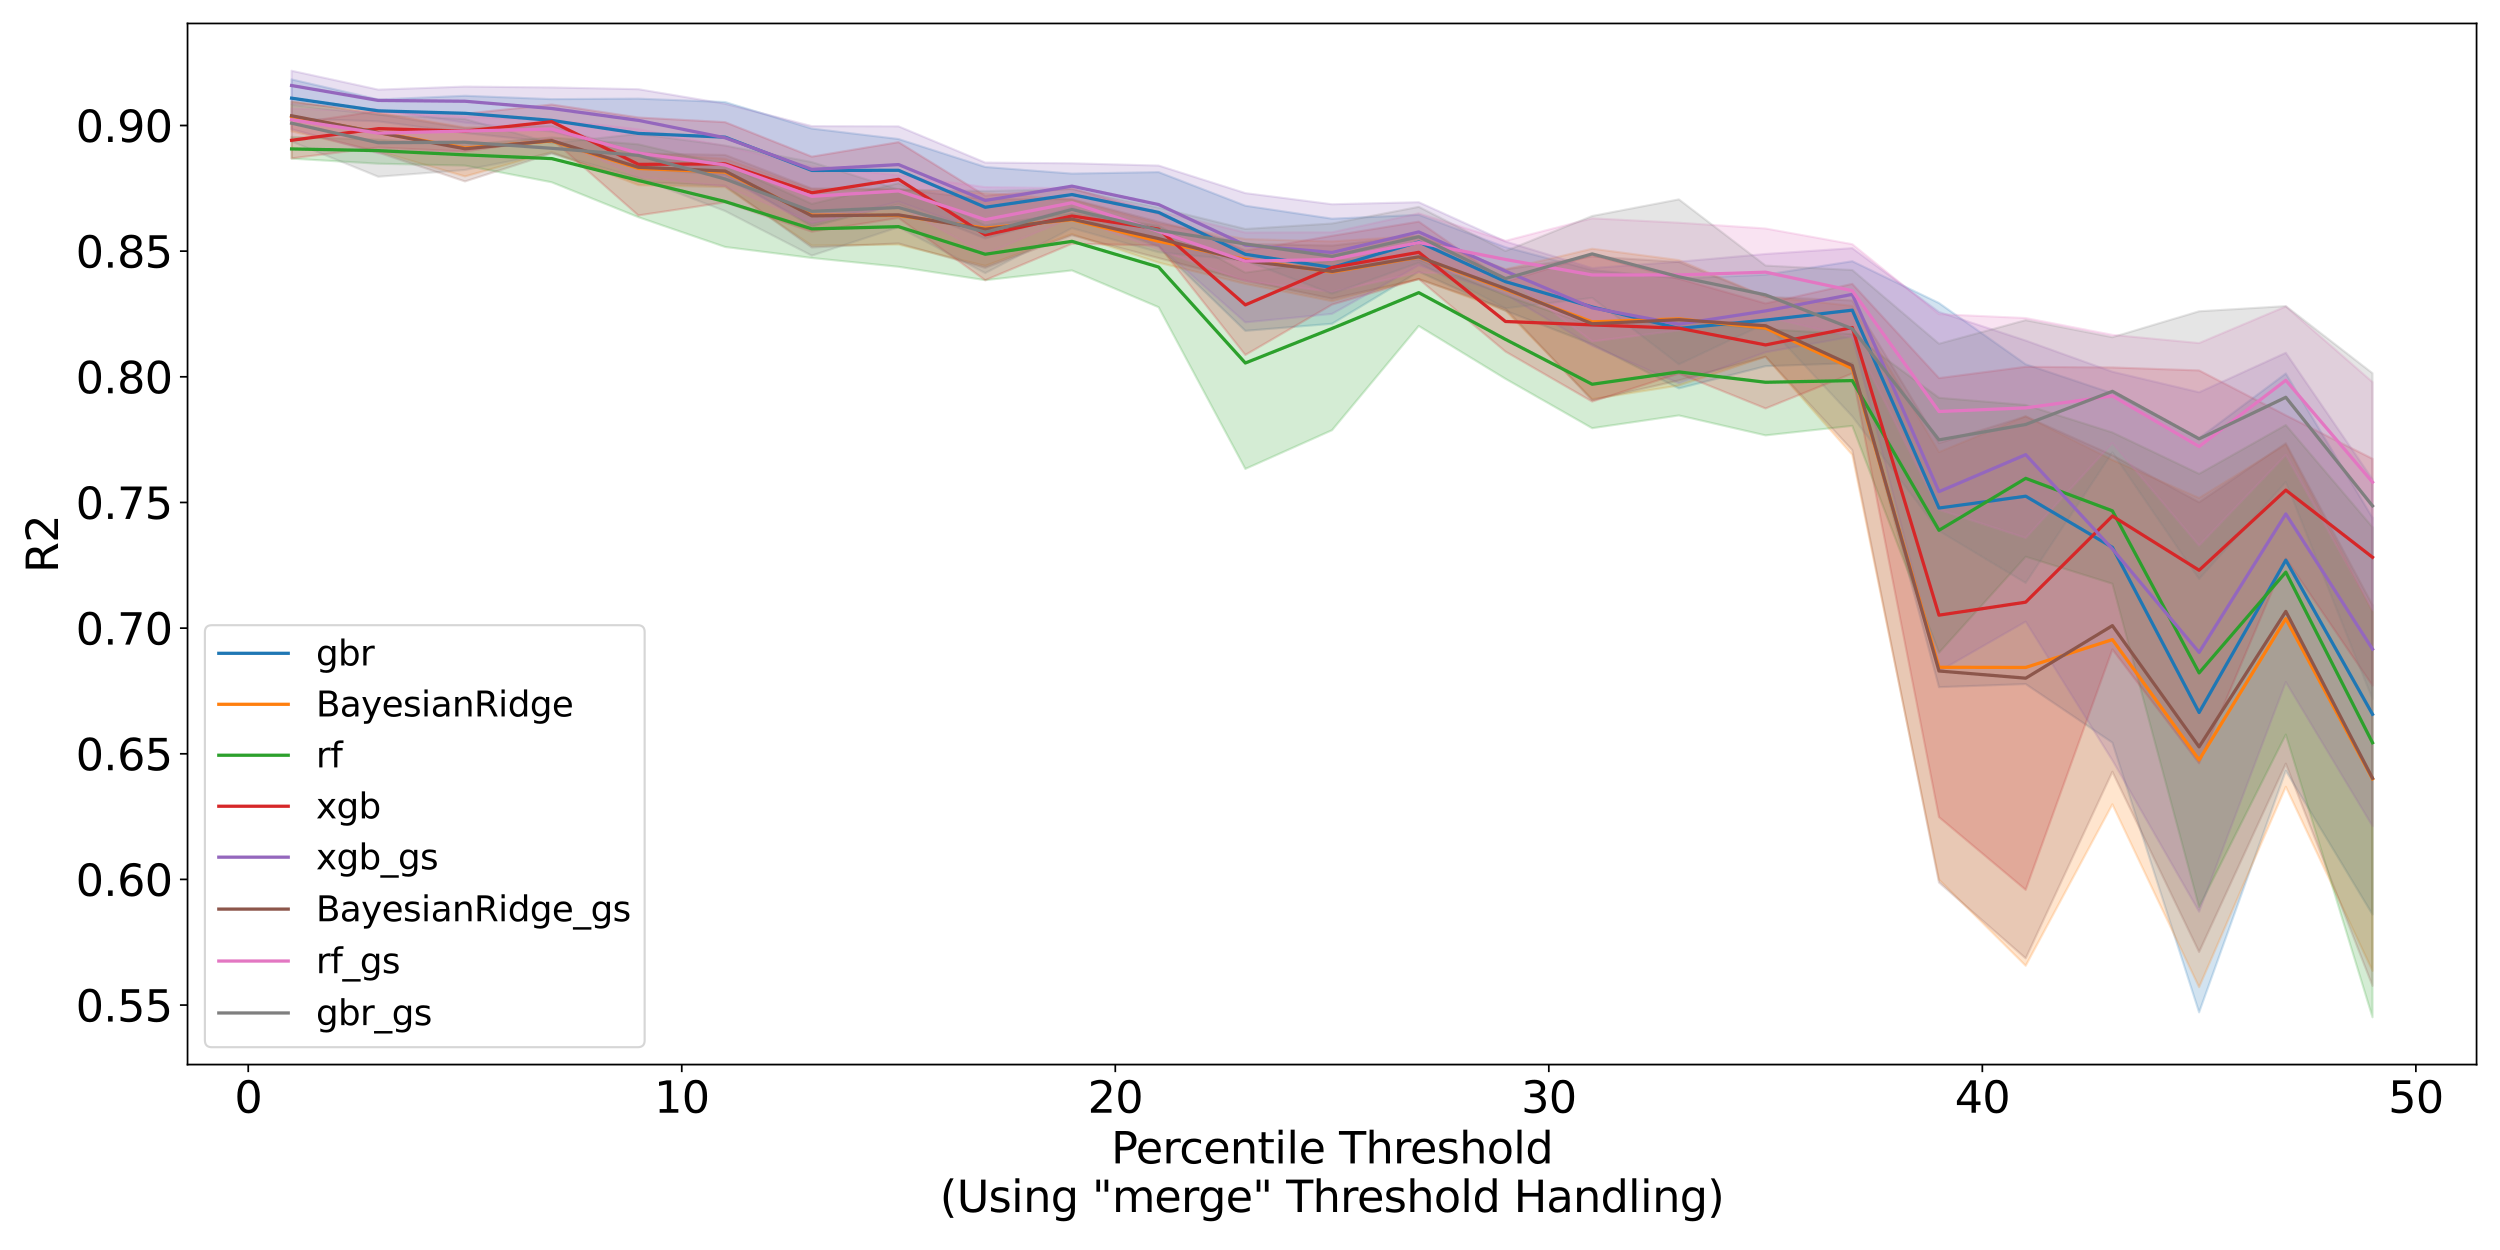 <?xml version="1.0" encoding="utf-8" standalone="no"?>
<!DOCTYPE svg PUBLIC "-//W3C//DTD SVG 1.1//EN"
  "http://www.w3.org/Graphics/SVG/1.1/DTD/svg11.dtd">
<svg xmlns:xlink="http://www.w3.org/1999/xlink" width="1152pt" height="576pt" viewBox="0 0 1152 576" xmlns="http://www.w3.org/2000/svg" version="1.1">
 <defs>
  <style type="text/css">*{stroke-linejoin: round; stroke-linecap: butt}</style>
 </defs>
 <g id="figure_1">
  <g id="patch_1">
   <path d="M 0 576 
L 1152 576 
L 1152 0 
L 0 0 
z
" style="fill: #ffffff"/>
  </g>
  <g id="axes_1">
   <g id="patch_2">
    <path d="M 86.42 490.552 
L 1141.2 490.552 
L 1141.2 10.8 
L 86.42 10.8 
z
" style="fill: #ffffff"/>
   </g>
   <g id="PolyCollection_1">
    <defs>
     <path id="m369b982506" d="M 134.365 -539.407 
L 134.365 -521.411 
L 174.318 -520.081 
L 214.272 -514.689 
L 254.226 -510.518 
L 294.18 -498.391 
L 334.133 -495.373 
L 374.087 -471.621 
L 414.041 -481.88 
L 453.995 -466.099 
L 493.949 -477.382 
L 533.902 -462.215 
L 573.856 -423.563 
L 613.81 -426.815 
L 653.764 -450.809 
L 693.718 -432.828 
L 733.671 -417.362 
L 773.625 -397.03 
L 813.579 -407.272 
L 853.533 -408.692 
L 893.487 -259.354 
L 933.44 -260.783 
L 973.394 -233.786 
L 1013.348 -109.516 
L 1053.302 -220.827 
L 1093.255 -154.59 
L 1093.255 -337.418 
L 1093.255 -337.418 
L 1053.302 -403.875 
L 1013.348 -374.107 
L 973.394 -394.757 
L 933.44 -408.139 
L 893.487 -436.355 
L 853.533 -455.627 
L 813.579 -449.422 
L 773.625 -447.698 
L 733.671 -451.532 
L 693.718 -462.115 
L 653.764 -477.018 
L 613.81 -475.222 
L 573.856 -481.198 
L 533.902 -496.683 
L 493.949 -496.001 
L 453.995 -499.052 
L 414.041 -511.928 
L 374.087 -516.746 
L 334.133 -528.983 
L 294.18 -530.544 
L 254.226 -530.324 
L 214.272 -531.867 
L 174.318 -530.145 
L 134.365 -539.407 
z
" style="stroke: #1f77b4; stroke-opacity: 0.2"/>
    </defs>
    <g clip-path="url(#pf52b12a509)">
     <use xlink:href="#m369b982506" x="0" y="576" style="fill: #1f77b4; fill-opacity: 0.2; stroke: #1f77b4; stroke-opacity: 0.2"/>
    </g>
   </g>
   <g id="PolyCollection_2">
    <defs>
     <path id="m3a9851dadb" d="M 134.365 -529.044 
L 134.365 -515.426 
L 174.318 -506.329 
L 214.272 -494.709 
L 254.226 -505.976 
L 294.18 -490.701 
L 334.133 -489.778 
L 374.087 -462.848 
L 414.041 -463.313 
L 453.995 -453.476 
L 493.949 -468.129 
L 533.902 -454.977 
L 573.856 -445.17 
L 613.81 -437.199 
L 653.764 -447.492 
L 693.718 -432.84 
L 733.671 -392.092 
L 773.625 -398.368 
L 813.579 -411.608 
L 853.533 -366.413 
L 893.487 -170.649 
L 933.44 -130.974 
L 973.394 -205.351 
L 1013.348 -121.107 
L 1053.302 -213.436 
L 1093.255 -128.634 
L 1093.255 -294.071 
L 1093.255 -294.071 
L 1053.302 -371.178 
L 1013.348 -346.531 
L 973.394 -364.03 
L 933.44 -384.153 
L 893.487 -367.671 
L 853.533 -435.065 
L 813.579 -439.294 
L 773.625 -456.115 
L 733.671 -461.384 
L 693.718 -451.932 
L 653.764 -467.361 
L 613.81 -464.749 
L 573.856 -465.836 
L 533.902 -472.969 
L 493.949 -483.919 
L 453.995 -487.024 
L 414.041 -488.592 
L 374.087 -488.785 
L 334.133 -502.822 
L 294.18 -505.503 
L 254.226 -516.823 
L 214.272 -517.295 
L 174.318 -524.055 
L 134.365 -529.044 
z
" style="stroke: #ff7f0e; stroke-opacity: 0.2"/>
    </defs>
    <g clip-path="url(#pf52b12a509)">
     <use xlink:href="#m3a9851dadb" x="0" y="576" style="fill: #ff7f0e; fill-opacity: 0.2; stroke: #ff7f0e; stroke-opacity: 0.2"/>
    </g>
   </g>
   <g id="PolyCollection_3">
    <defs>
     <path id="mb2ab51107a" d="M 134.365 -512.895 
L 134.365 -502.898 
L 174.318 -500.563 
L 214.272 -499.71 
L 254.226 -492.007 
L 294.18 -475.916 
L 334.133 -462.2 
L 374.087 -457.122 
L 414.041 -453.064 
L 453.995 -446.894 
L 493.949 -451.388 
L 533.902 -434.425 
L 573.856 -359.927 
L 613.81 -377.761 
L 653.764 -425.782 
L 693.718 -401.437 
L 733.671 -378.688 
L 773.625 -384.571 
L 813.579 -375.377 
L 853.533 -379.766 
L 893.487 -275.242 
L 933.44 -319.475 
L 973.394 -307.02 
L 1013.348 -158.064 
L 1053.302 -237.506 
L 1093.255 -107.255 
L 1093.255 -333.057 
L 1093.255 -333.057 
L 1053.302 -380.129 
L 1013.348 -357.639 
L 973.394 -376.704 
L 933.44 -389.345 
L 893.487 -392.676 
L 853.533 -421.987 
L 813.579 -424.322 
L 773.625 -427.968 
L 733.671 -425.759 
L 693.718 -439.849 
L 653.764 -456.374 
L 613.81 -455.97 
L 573.856 -450.368 
L 533.902 -471.95 
L 493.949 -477.853 
L 453.995 -472.15 
L 414.041 -491.564 
L 374.087 -482.037 
L 334.133 -500.113 
L 294.18 -509.478 
L 254.226 -512.643 
L 214.272 -509.302 
L 174.318 -511.649 
L 134.365 -512.895 
z
" style="stroke: #2ca02c; stroke-opacity: 0.2"/>
    </defs>
    <g clip-path="url(#pf52b12a509)">
     <use xlink:href="#mb2ab51107a" x="0" y="576" style="fill: #2ca02c; fill-opacity: 0.2; stroke: #2ca02c; stroke-opacity: 0.2"/>
    </g>
   </g>
   <g id="PolyCollection_4">
    <defs>
     <path id="mdc974ca3b4" d="M 134.365 -518.964 
L 134.365 -503.028 
L 174.318 -508.043 
L 214.272 -506.177 
L 254.226 -511.937 
L 294.18 -476.731 
L 334.133 -482.784 
L 374.087 -469.234 
L 414.041 -475.572 
L 453.995 -446.889 
L 493.949 -463.659 
L 533.902 -462.915 
L 573.856 -412.438 
L 613.81 -435.642 
L 653.764 -447.403 
L 693.718 -414 
L 733.671 -390.954 
L 773.625 -403.878 
L 813.579 -387.786 
L 853.533 -403.919 
L 893.487 -199.458 
L 933.44 -165.968 
L 973.394 -276.763 
L 1013.348 -224.227 
L 1053.302 -318.572 
L 1093.255 -260.061 
L 1093.255 -364.597 
L 1093.255 -364.597 
L 1053.302 -384.628 
L 1013.348 -405.305 
L 973.394 -406.673 
L 933.44 -406.985 
L 893.487 -401.762 
L 853.533 -445.18 
L 813.579 -436.155 
L 773.625 -447.531 
L 733.671 -458.449 
L 693.718 -446.129 
L 653.764 -473.868 
L 613.81 -467.334 
L 573.856 -460.51 
L 533.902 -477.509 
L 493.949 -489.101 
L 453.995 -485.833 
L 414.041 -510.488 
L 374.087 -503.813 
L 334.133 -519.698 
L 294.18 -521.842 
L 254.226 -527.826 
L 214.272 -523.585 
L 174.318 -524.854 
L 134.365 -518.964 
z
" style="stroke: #d62728; stroke-opacity: 0.2"/>
    </defs>
    <g clip-path="url(#pf52b12a509)">
     <use xlink:href="#mdc974ca3b4" x="0" y="576" style="fill: #d62728; fill-opacity: 0.2; stroke: #d62728; stroke-opacity: 0.2"/>
    </g>
   </g>
   <g id="PolyCollection_5">
    <defs>
     <path id="m1ff163caad" d="M 134.365 -543.393 
L 134.365 -528.041 
L 174.318 -525.42 
L 214.272 -519.478 
L 254.226 -515.361 
L 294.18 -505.139 
L 334.133 -493.948 
L 374.087 -472.815 
L 414.041 -483.102 
L 453.995 -468.702 
L 493.949 -480.345 
L 533.902 -462.63 
L 573.856 -427.454 
L 613.81 -431.37 
L 653.764 -453.741 
L 693.718 -440.343 
L 733.671 -416.666 
L 773.625 -399.387 
L 813.579 -413.676 
L 853.533 -420.922 
L 893.487 -266.661 
L 933.44 -289.573 
L 973.394 -225.646 
L 1013.348 -155.929 
L 1053.302 -261.707 
L 1093.255 -195.3 
L 1093.255 -355.125 
L 1093.255 -355.125 
L 1053.302 -413.432 
L 1013.348 -395.218 
L 973.394 -404.686 
L 933.44 -419.063 
L 893.487 -432.247 
L 853.533 -461.643 
L 813.579 -458.962 
L 773.625 -455.399 
L 733.671 -452.472 
L 693.718 -464.716 
L 653.764 -482.824 
L 613.81 -481.871 
L 573.856 -487.005 
L 533.902 -499.699 
L 493.949 -500.749 
L 453.995 -501.075 
L 414.041 -517.774 
L 374.087 -517.869 
L 334.133 -528.178 
L 294.18 -534.889 
L 254.226 -535.707 
L 214.272 -536.102 
L 174.318 -534.698 
L 134.365 -543.393 
z
" style="stroke: #9467bd; stroke-opacity: 0.2"/>
    </defs>
    <g clip-path="url(#pf52b12a509)">
     <use xlink:href="#m1ff163caad" x="0" y="576" style="fill: #9467bd; fill-opacity: 0.2; stroke: #9467bd; stroke-opacity: 0.2"/>
    </g>
   </g>
   <g id="PolyCollection_6">
    <defs>
     <path id="mbc55ac2ddf" d="M 134.365 -529.424 
L 134.365 -516.434 
L 174.318 -505.692 
L 214.272 -492.397 
L 254.226 -505.253 
L 294.18 -492.168 
L 334.133 -490.405 
L 374.087 -461.966 
L 414.041 -463.846 
L 453.995 -452.577 
L 493.949 -467.586 
L 533.902 -457.088 
L 573.856 -446.66 
L 613.81 -438.378 
L 653.764 -447.333 
L 693.718 -433.751 
L 733.671 -391.569 
L 773.625 -400.714 
L 813.579 -411.629 
L 853.533 -368.594 
L 893.487 -169.324 
L 933.44 -134.416 
L 973.394 -220.374 
L 1013.348 -137.333 
L 1053.302 -224.096 
L 1093.255 -121.713 
L 1093.255 -297.183 
L 1093.255 -297.183 
L 1053.302 -371.782 
L 1013.348 -344.505 
L 973.394 -366.23 
L 933.44 -384.133 
L 893.487 -371.806 
L 853.533 -437.538 
L 813.579 -439.202 
L 773.625 -455.274 
L 733.671 -457.794 
L 693.718 -451.815 
L 653.764 -467.469 
L 613.81 -462.825 
L 573.856 -463.652 
L 533.902 -473.806 
L 493.949 -484.229 
L 453.995 -484.203 
L 414.041 -488.888 
L 374.087 -489.18 
L 334.133 -504.607 
L 294.18 -505.336 
L 254.226 -518.136 
L 214.272 -516.973 
L 174.318 -523.297 
L 134.365 -529.424 
z
" style="stroke: #8c564b; stroke-opacity: 0.2"/>
    </defs>
    <g clip-path="url(#pf52b12a509)">
     <use xlink:href="#mbc55ac2ddf" x="0" y="576" style="fill: #8c564b; fill-opacity: 0.2; stroke: #8c564b; stroke-opacity: 0.2"/>
    </g>
   </g>
   <g id="PolyCollection_7">
    <defs>
     <path id="m3f014a9452" d="M 134.365 -526.038 
L 134.365 -516.51 
L 174.318 -505.333 
L 214.272 -506.471 
L 254.226 -512.324 
L 294.18 -494.533 
L 334.133 -490.135 
L 374.087 -473.399 
L 414.041 -481.069 
L 453.995 -458.9 
L 493.949 -475.736 
L 533.902 -460.956 
L 573.856 -446.505 
L 613.81 -441.483 
L 653.764 -450.412 
L 693.718 -448.933 
L 733.671 -418.646 
L 773.625 -423.788 
L 813.579 -430.097 
L 853.533 -420.599 
L 893.487 -341.118 
L 933.44 -328.125 
L 973.394 -371.85 
L 1013.348 -324.601 
L 1053.302 -366.38 
L 1093.255 -294.935 
L 1093.255 -399.937 
L 1093.255 -399.937 
L 1053.302 -434.772 
L 1013.348 -417.905 
L 973.394 -421.69 
L 933.44 -429.44 
L 893.487 -431.238 
L 853.533 -463.472 
L 813.579 -470.699 
L 773.625 -473.356 
L 733.671 -475.384 
L 693.718 -465.021 
L 653.764 -477.692 
L 613.81 -468.944 
L 573.856 -468.82 
L 533.902 -478.642 
L 493.949 -489.277 
L 453.995 -489.761 
L 414.041 -495.246 
L 374.087 -499.16 
L 334.133 -508.735 
L 294.18 -516.466 
L 254.226 -520.78 
L 214.272 -522.168 
L 174.318 -524.467 
L 134.365 -526.038 
z
" style="stroke: #e377c2; stroke-opacity: 0.2"/>
    </defs>
    <g clip-path="url(#pf52b12a509)">
     <use xlink:href="#m3f014a9452" x="0" y="576" style="fill: #e377c2; fill-opacity: 0.2; stroke: #e377c2; stroke-opacity: 0.2"/>
    </g>
   </g>
   <g id="PolyCollection_8">
    <defs>
     <path id="mb91b711493" d="M 134.365 -527.643 
L 134.365 -510.787 
L 174.318 -494.552 
L 214.272 -497.696 
L 254.226 -505.45 
L 294.18 -494.038 
L 334.133 -478.749 
L 374.087 -458.223 
L 414.041 -471.314 
L 453.995 -450.164 
L 493.949 -470.879 
L 533.902 -459.749 
L 573.856 -455.918 
L 613.81 -440.652 
L 653.764 -454.904 
L 693.718 -433.948 
L 733.671 -438.751 
L 773.625 -408.113 
L 813.579 -426.936 
L 853.533 -384.133 
L 893.487 -331.352 
L 933.44 -307.372 
L 973.394 -367.491 
L 1013.348 -309.199 
L 1053.302 -353.849 
L 1093.255 -253.874 
L 1093.255 -404.002 
L 1093.255 -404.002 
L 1053.302 -434.94 
L 1013.348 -432.554 
L 973.394 -420.616 
L 933.44 -428.472 
L 893.487 -417.601 
L 853.533 -451.574 
L 813.579 -453.603 
L 773.625 -484.122 
L 733.671 -476.464 
L 693.718 -460.328 
L 653.764 -480.676 
L 613.81 -473.001 
L 573.856 -470.489 
L 533.902 -480.296 
L 493.949 -488.85 
L 453.995 -487.988 
L 414.041 -488.644 
L 374.087 -501.287 
L 334.133 -508.934 
L 294.18 -514.288 
L 254.226 -510.002 
L 214.272 -521.126 
L 174.318 -523.102 
L 134.365 -527.643 
z
" style="stroke: #7f7f7f; stroke-opacity: 0.2"/>
    </defs>
    <g clip-path="url(#pf52b12a509)">
     <use xlink:href="#mb91b711493" x="0" y="576" style="fill: #7f7f7f; fill-opacity: 0.2; stroke: #7f7f7f; stroke-opacity: 0.2"/>
    </g>
   </g>
   <g id="matplotlib.axis_1">
    <g id="xtick_1">
     <g id="line2d_1">
      <defs>
       <path id="maaa0c3fbc1" d="M 0 0 
L 0 3.5 
" style="stroke: #000000; stroke-width: 0.8"/>
      </defs>
      <g>
       <use xlink:href="#maaa0c3fbc1" x="114.388" y="490.552" style="stroke: #000000; stroke-width: 0.8"/>
      </g>
     </g>
     <g id="text_1">
      <!-- 0 -->
      <g transform="translate(108.025 512.749) scale(0.2 -0.2)">
       <defs>
        <path id="DejaVuSans-30" d="M 2034 4250 
Q 1547 4250 1301 3770 
Q 1056 3291 1056 2328 
Q 1056 1369 1301 889 
Q 1547 409 2034 409 
Q 2525 409 2770 889 
Q 3016 1369 3016 2328 
Q 3016 3291 2770 3770 
Q 2525 4250 2034 4250 
z
M 2034 4750 
Q 2819 4750 3233 4129 
Q 3647 3509 3647 2328 
Q 3647 1150 3233 529 
Q 2819 -91 2034 -91 
Q 1250 -91 836 529 
Q 422 1150 422 2328 
Q 422 3509 836 4129 
Q 1250 4750 2034 4750 
z
" transform="scale(0.016)"/>
       </defs>
       <use xlink:href="#DejaVuSans-30"/>
      </g>
     </g>
    </g>
    <g id="xtick_2">
     <g id="line2d_2">
      <g>
       <use xlink:href="#maaa0c3fbc1" x="314.157" y="490.552" style="stroke: #000000; stroke-width: 0.8"/>
      </g>
     </g>
     <g id="text_2">
      <!-- 10 -->
      <g transform="translate(301.432 512.749) scale(0.2 -0.2)">
       <defs>
        <path id="DejaVuSans-31" d="M 794 531 
L 1825 531 
L 1825 4091 
L 703 3866 
L 703 4441 
L 1819 4666 
L 2450 4666 
L 2450 531 
L 3481 531 
L 3481 0 
L 794 0 
L 794 531 
z
" transform="scale(0.016)"/>
       </defs>
       <use xlink:href="#DejaVuSans-31"/>
       <use xlink:href="#DejaVuSans-30" x="63.623"/>
      </g>
     </g>
    </g>
    <g id="xtick_3">
     <g id="line2d_3">
      <g>
       <use xlink:href="#maaa0c3fbc1" x="513.926" y="490.552" style="stroke: #000000; stroke-width: 0.8"/>
      </g>
     </g>
     <g id="text_3">
      <!-- 20 -->
      <g transform="translate(501.201 512.749) scale(0.2 -0.2)">
       <defs>
        <path id="DejaVuSans-32" d="M 1228 531 
L 3431 531 
L 3431 0 
L 469 0 
L 469 531 
Q 828 903 1448 1529 
Q 2069 2156 2228 2338 
Q 2531 2678 2651 2914 
Q 2772 3150 2772 3378 
Q 2772 3750 2511 3984 
Q 2250 4219 1831 4219 
Q 1534 4219 1204 4116 
Q 875 4013 500 3803 
L 500 4441 
Q 881 4594 1212 4672 
Q 1544 4750 1819 4750 
Q 2544 4750 2975 4387 
Q 3406 4025 3406 3419 
Q 3406 3131 3298 2873 
Q 3191 2616 2906 2266 
Q 2828 2175 2409 1742 
Q 1991 1309 1228 531 
z
" transform="scale(0.016)"/>
       </defs>
       <use xlink:href="#DejaVuSans-32"/>
       <use xlink:href="#DejaVuSans-30" x="63.623"/>
      </g>
     </g>
    </g>
    <g id="xtick_4">
     <g id="line2d_4">
      <g>
       <use xlink:href="#maaa0c3fbc1" x="713.694" y="490.552" style="stroke: #000000; stroke-width: 0.8"/>
      </g>
     </g>
     <g id="text_4">
      <!-- 30 -->
      <g transform="translate(700.969 512.749) scale(0.2 -0.2)">
       <defs>
        <path id="DejaVuSans-33" d="M 2597 2516 
Q 3050 2419 3304 2112 
Q 3559 1806 3559 1356 
Q 3559 666 3084 287 
Q 2609 -91 1734 -91 
Q 1441 -91 1130 -33 
Q 819 25 488 141 
L 488 750 
Q 750 597 1062 519 
Q 1375 441 1716 441 
Q 2309 441 2620 675 
Q 2931 909 2931 1356 
Q 2931 1769 2642 2001 
Q 2353 2234 1838 2234 
L 1294 2234 
L 1294 2753 
L 1863 2753 
Q 2328 2753 2575 2939 
Q 2822 3125 2822 3475 
Q 2822 3834 2567 4026 
Q 2313 4219 1838 4219 
Q 1578 4219 1281 4162 
Q 984 4106 628 3988 
L 628 4550 
Q 988 4650 1302 4700 
Q 1616 4750 1894 4750 
Q 2613 4750 3031 4423 
Q 3450 4097 3450 3541 
Q 3450 3153 3228 2886 
Q 3006 2619 2597 2516 
z
" transform="scale(0.016)"/>
       </defs>
       <use xlink:href="#DejaVuSans-33"/>
       <use xlink:href="#DejaVuSans-30" x="63.623"/>
      </g>
     </g>
    </g>
    <g id="xtick_5">
     <g id="line2d_5">
      <g>
       <use xlink:href="#maaa0c3fbc1" x="913.463" y="490.552" style="stroke: #000000; stroke-width: 0.8"/>
      </g>
     </g>
     <g id="text_5">
      <!-- 40 -->
      <g transform="translate(900.738 512.749) scale(0.2 -0.2)">
       <defs>
        <path id="DejaVuSans-34" d="M 2419 4116 
L 825 1625 
L 2419 1625 
L 2419 4116 
z
M 2253 4666 
L 3047 4666 
L 3047 1625 
L 3713 1625 
L 3713 1100 
L 3047 1100 
L 3047 0 
L 2419 0 
L 2419 1100 
L 313 1100 
L 313 1709 
L 2253 4666 
z
" transform="scale(0.016)"/>
       </defs>
       <use xlink:href="#DejaVuSans-34"/>
       <use xlink:href="#DejaVuSans-30" x="63.623"/>
      </g>
     </g>
    </g>
    <g id="xtick_6">
     <g id="line2d_6">
      <g>
       <use xlink:href="#maaa0c3fbc1" x="1113.232" y="490.552" style="stroke: #000000; stroke-width: 0.8"/>
      </g>
     </g>
     <g id="text_6">
      <!-- 50 -->
      <g transform="translate(1100.507 512.749) scale(0.2 -0.2)">
       <defs>
        <path id="DejaVuSans-35" d="M 691 4666 
L 3169 4666 
L 3169 4134 
L 1269 4134 
L 1269 2991 
Q 1406 3038 1543 3061 
Q 1681 3084 1819 3084 
Q 2600 3084 3056 2656 
Q 3513 2228 3513 1497 
Q 3513 744 3044 326 
Q 2575 -91 1722 -91 
Q 1428 -91 1123 -41 
Q 819 9 494 109 
L 494 744 
Q 775 591 1075 516 
Q 1375 441 1709 441 
Q 2250 441 2565 725 
Q 2881 1009 2881 1497 
Q 2881 1984 2565 2268 
Q 2250 2553 1709 2553 
Q 1456 2553 1204 2497 
Q 953 2441 691 2322 
L 691 4666 
z
" transform="scale(0.016)"/>
       </defs>
       <use xlink:href="#DejaVuSans-35"/>
       <use xlink:href="#DejaVuSans-30" x="63.623"/>
      </g>
     </g>
    </g>
    <g id="text_7">
     <!-- Percentile Threshold -->
     <g transform="translate(512.03 536.105) scale(0.2 -0.2)">
      <defs>
       <path id="DejaVuSans-50" d="M 1259 4147 
L 1259 2394 
L 2053 2394 
Q 2494 2394 2734 2622 
Q 2975 2850 2975 3272 
Q 2975 3691 2734 3919 
Q 2494 4147 2053 4147 
L 1259 4147 
z
M 628 4666 
L 2053 4666 
Q 2838 4666 3239 4311 
Q 3641 3956 3641 3272 
Q 3641 2581 3239 2228 
Q 2838 1875 2053 1875 
L 1259 1875 
L 1259 0 
L 628 0 
L 628 4666 
z
" transform="scale(0.016)"/>
       <path id="DejaVuSans-65" d="M 3597 1894 
L 3597 1613 
L 953 1613 
Q 991 1019 1311 708 
Q 1631 397 2203 397 
Q 2534 397 2845 478 
Q 3156 559 3463 722 
L 3463 178 
Q 3153 47 2828 -22 
Q 2503 -91 2169 -91 
Q 1331 -91 842 396 
Q 353 884 353 1716 
Q 353 2575 817 3079 
Q 1281 3584 2069 3584 
Q 2775 3584 3186 3129 
Q 3597 2675 3597 1894 
z
M 3022 2063 
Q 3016 2534 2758 2815 
Q 2500 3097 2075 3097 
Q 1594 3097 1305 2825 
Q 1016 2553 972 2059 
L 3022 2063 
z
" transform="scale(0.016)"/>
       <path id="DejaVuSans-72" d="M 2631 2963 
Q 2534 3019 2420 3045 
Q 2306 3072 2169 3072 
Q 1681 3072 1420 2755 
Q 1159 2438 1159 1844 
L 1159 0 
L 581 0 
L 581 3500 
L 1159 3500 
L 1159 2956 
Q 1341 3275 1631 3429 
Q 1922 3584 2338 3584 
Q 2397 3584 2469 3576 
Q 2541 3569 2628 3553 
L 2631 2963 
z
" transform="scale(0.016)"/>
       <path id="DejaVuSans-63" d="M 3122 3366 
L 3122 2828 
Q 2878 2963 2633 3030 
Q 2388 3097 2138 3097 
Q 1578 3097 1268 2742 
Q 959 2388 959 1747 
Q 959 1106 1268 751 
Q 1578 397 2138 397 
Q 2388 397 2633 464 
Q 2878 531 3122 666 
L 3122 134 
Q 2881 22 2623 -34 
Q 2366 -91 2075 -91 
Q 1284 -91 818 406 
Q 353 903 353 1747 
Q 353 2603 823 3093 
Q 1294 3584 2113 3584 
Q 2378 3584 2631 3529 
Q 2884 3475 3122 3366 
z
" transform="scale(0.016)"/>
       <path id="DejaVuSans-6e" d="M 3513 2113 
L 3513 0 
L 2938 0 
L 2938 2094 
Q 2938 2591 2744 2837 
Q 2550 3084 2163 3084 
Q 1697 3084 1428 2787 
Q 1159 2491 1159 1978 
L 1159 0 
L 581 0 
L 581 3500 
L 1159 3500 
L 1159 2956 
Q 1366 3272 1645 3428 
Q 1925 3584 2291 3584 
Q 2894 3584 3203 3211 
Q 3513 2838 3513 2113 
z
" transform="scale(0.016)"/>
       <path id="DejaVuSans-74" d="M 1172 4494 
L 1172 3500 
L 2356 3500 
L 2356 3053 
L 1172 3053 
L 1172 1153 
Q 1172 725 1289 603 
Q 1406 481 1766 481 
L 2356 481 
L 2356 0 
L 1766 0 
Q 1100 0 847 248 
Q 594 497 594 1153 
L 594 3053 
L 172 3053 
L 172 3500 
L 594 3500 
L 594 4494 
L 1172 4494 
z
" transform="scale(0.016)"/>
       <path id="DejaVuSans-69" d="M 603 3500 
L 1178 3500 
L 1178 0 
L 603 0 
L 603 3500 
z
M 603 4863 
L 1178 4863 
L 1178 4134 
L 603 4134 
L 603 4863 
z
" transform="scale(0.016)"/>
       <path id="DejaVuSans-6c" d="M 603 4863 
L 1178 4863 
L 1178 0 
L 603 0 
L 603 4863 
z
" transform="scale(0.016)"/>
       <path id="DejaVuSans-20" transform="scale(0.016)"/>
       <path id="DejaVuSans-54" d="M -19 4666 
L 3928 4666 
L 3928 4134 
L 2272 4134 
L 2272 0 
L 1638 0 
L 1638 4134 
L -19 4134 
L -19 4666 
z
" transform="scale(0.016)"/>
       <path id="DejaVuSans-68" d="M 3513 2113 
L 3513 0 
L 2938 0 
L 2938 2094 
Q 2938 2591 2744 2837 
Q 2550 3084 2163 3084 
Q 1697 3084 1428 2787 
Q 1159 2491 1159 1978 
L 1159 0 
L 581 0 
L 581 4863 
L 1159 4863 
L 1159 2956 
Q 1366 3272 1645 3428 
Q 1925 3584 2291 3584 
Q 2894 3584 3203 3211 
Q 3513 2838 3513 2113 
z
" transform="scale(0.016)"/>
       <path id="DejaVuSans-73" d="M 2834 3397 
L 2834 2853 
Q 2591 2978 2328 3040 
Q 2066 3103 1784 3103 
Q 1356 3103 1142 2972 
Q 928 2841 928 2578 
Q 928 2378 1081 2264 
Q 1234 2150 1697 2047 
L 1894 2003 
Q 2506 1872 2764 1633 
Q 3022 1394 3022 966 
Q 3022 478 2636 193 
Q 2250 -91 1575 -91 
Q 1294 -91 989 -36 
Q 684 19 347 128 
L 347 722 
Q 666 556 975 473 
Q 1284 391 1588 391 
Q 1994 391 2212 530 
Q 2431 669 2431 922 
Q 2431 1156 2273 1281 
Q 2116 1406 1581 1522 
L 1381 1569 
Q 847 1681 609 1914 
Q 372 2147 372 2553 
Q 372 3047 722 3315 
Q 1072 3584 1716 3584 
Q 2034 3584 2315 3537 
Q 2597 3491 2834 3397 
z
" transform="scale(0.016)"/>
       <path id="DejaVuSans-6f" d="M 1959 3097 
Q 1497 3097 1228 2736 
Q 959 2375 959 1747 
Q 959 1119 1226 758 
Q 1494 397 1959 397 
Q 2419 397 2687 759 
Q 2956 1122 2956 1747 
Q 2956 2369 2687 2733 
Q 2419 3097 1959 3097 
z
M 1959 3584 
Q 2709 3584 3137 3096 
Q 3566 2609 3566 1747 
Q 3566 888 3137 398 
Q 2709 -91 1959 -91 
Q 1206 -91 779 398 
Q 353 888 353 1747 
Q 353 2609 779 3096 
Q 1206 3584 1959 3584 
z
" transform="scale(0.016)"/>
       <path id="DejaVuSans-64" d="M 2906 2969 
L 2906 4863 
L 3481 4863 
L 3481 0 
L 2906 0 
L 2906 525 
Q 2725 213 2448 61 
Q 2172 -91 1784 -91 
Q 1150 -91 751 415 
Q 353 922 353 1747 
Q 353 2572 751 3078 
Q 1150 3584 1784 3584 
Q 2172 3584 2448 3432 
Q 2725 3281 2906 2969 
z
M 947 1747 
Q 947 1113 1208 752 
Q 1469 391 1925 391 
Q 2381 391 2643 752 
Q 2906 1113 2906 1747 
Q 2906 2381 2643 2742 
Q 2381 3103 1925 3103 
Q 1469 3103 1208 2742 
Q 947 2381 947 1747 
z
" transform="scale(0.016)"/>
      </defs>
      <use xlink:href="#DejaVuSans-50"/>
      <use xlink:href="#DejaVuSans-65" x="56.678"/>
      <use xlink:href="#DejaVuSans-72" x="118.201"/>
      <use xlink:href="#DejaVuSans-63" x="157.064"/>
      <use xlink:href="#DejaVuSans-65" x="212.045"/>
      <use xlink:href="#DejaVuSans-6e" x="273.568"/>
      <use xlink:href="#DejaVuSans-74" x="336.947"/>
      <use xlink:href="#DejaVuSans-69" x="376.156"/>
      <use xlink:href="#DejaVuSans-6c" x="403.939"/>
      <use xlink:href="#DejaVuSans-65" x="431.723"/>
      <use xlink:href="#DejaVuSans-20" x="493.246"/>
      <use xlink:href="#DejaVuSans-54" x="525.033"/>
      <use xlink:href="#DejaVuSans-68" x="586.117"/>
      <use xlink:href="#DejaVuSans-72" x="649.496"/>
      <use xlink:href="#DejaVuSans-65" x="688.359"/>
      <use xlink:href="#DejaVuSans-73" x="749.883"/>
      <use xlink:href="#DejaVuSans-68" x="801.982"/>
      <use xlink:href="#DejaVuSans-6f" x="865.361"/>
      <use xlink:href="#DejaVuSans-6c" x="926.543"/>
      <use xlink:href="#DejaVuSans-64" x="954.326"/>
     </g>
     <!-- (Using "merge" Threshold Handling) -->
     <g transform="translate(433.096 558.501) scale(0.2 -0.2)">
      <defs>
       <path id="DejaVuSans-28" d="M 1984 4856 
Q 1566 4138 1362 3434 
Q 1159 2731 1159 2009 
Q 1159 1288 1364 580 
Q 1569 -128 1984 -844 
L 1484 -844 
Q 1016 -109 783 600 
Q 550 1309 550 2009 
Q 550 2706 781 3412 
Q 1013 4119 1484 4856 
L 1984 4856 
z
" transform="scale(0.016)"/>
       <path id="DejaVuSans-55" d="M 556 4666 
L 1191 4666 
L 1191 1831 
Q 1191 1081 1462 751 
Q 1734 422 2344 422 
Q 2950 422 3222 751 
Q 3494 1081 3494 1831 
L 3494 4666 
L 4128 4666 
L 4128 1753 
Q 4128 841 3676 375 
Q 3225 -91 2344 -91 
Q 1459 -91 1007 375 
Q 556 841 556 1753 
L 556 4666 
z
" transform="scale(0.016)"/>
       <path id="DejaVuSans-67" d="M 2906 1791 
Q 2906 2416 2648 2759 
Q 2391 3103 1925 3103 
Q 1463 3103 1205 2759 
Q 947 2416 947 1791 
Q 947 1169 1205 825 
Q 1463 481 1925 481 
Q 2391 481 2648 825 
Q 2906 1169 2906 1791 
z
M 3481 434 
Q 3481 -459 3084 -895 
Q 2688 -1331 1869 -1331 
Q 1566 -1331 1297 -1286 
Q 1028 -1241 775 -1147 
L 775 -588 
Q 1028 -725 1275 -790 
Q 1522 -856 1778 -856 
Q 2344 -856 2625 -561 
Q 2906 -266 2906 331 
L 2906 616 
Q 2728 306 2450 153 
Q 2172 0 1784 0 
Q 1141 0 747 490 
Q 353 981 353 1791 
Q 353 2603 747 3093 
Q 1141 3584 1784 3584 
Q 2172 3584 2450 3431 
Q 2728 3278 2906 2969 
L 2906 3500 
L 3481 3500 
L 3481 434 
z
" transform="scale(0.016)"/>
       <path id="DejaVuSans-22" d="M 1147 4666 
L 1147 2931 
L 616 2931 
L 616 4666 
L 1147 4666 
z
M 2328 4666 
L 2328 2931 
L 1797 2931 
L 1797 4666 
L 2328 4666 
z
" transform="scale(0.016)"/>
       <path id="DejaVuSans-6d" d="M 3328 2828 
Q 3544 3216 3844 3400 
Q 4144 3584 4550 3584 
Q 5097 3584 5394 3201 
Q 5691 2819 5691 2113 
L 5691 0 
L 5113 0 
L 5113 2094 
Q 5113 2597 4934 2840 
Q 4756 3084 4391 3084 
Q 3944 3084 3684 2787 
Q 3425 2491 3425 1978 
L 3425 0 
L 2847 0 
L 2847 2094 
Q 2847 2600 2669 2842 
Q 2491 3084 2119 3084 
Q 1678 3084 1418 2786 
Q 1159 2488 1159 1978 
L 1159 0 
L 581 0 
L 581 3500 
L 1159 3500 
L 1159 2956 
Q 1356 3278 1631 3431 
Q 1906 3584 2284 3584 
Q 2666 3584 2933 3390 
Q 3200 3197 3328 2828 
z
" transform="scale(0.016)"/>
       <path id="DejaVuSans-48" d="M 628 4666 
L 1259 4666 
L 1259 2753 
L 3553 2753 
L 3553 4666 
L 4184 4666 
L 4184 0 
L 3553 0 
L 3553 2222 
L 1259 2222 
L 1259 0 
L 628 0 
L 628 4666 
z
" transform="scale(0.016)"/>
       <path id="DejaVuSans-61" d="M 2194 1759 
Q 1497 1759 1228 1600 
Q 959 1441 959 1056 
Q 959 750 1161 570 
Q 1363 391 1709 391 
Q 2188 391 2477 730 
Q 2766 1069 2766 1631 
L 2766 1759 
L 2194 1759 
z
M 3341 1997 
L 3341 0 
L 2766 0 
L 2766 531 
Q 2569 213 2275 61 
Q 1981 -91 1556 -91 
Q 1019 -91 701 211 
Q 384 513 384 1019 
Q 384 1609 779 1909 
Q 1175 2209 1959 2209 
L 2766 2209 
L 2766 2266 
Q 2766 2663 2505 2880 
Q 2244 3097 1772 3097 
Q 1472 3097 1187 3025 
Q 903 2953 641 2809 
L 641 3341 
Q 956 3463 1253 3523 
Q 1550 3584 1831 3584 
Q 2591 3584 2966 3190 
Q 3341 2797 3341 1997 
z
" transform="scale(0.016)"/>
       <path id="DejaVuSans-29" d="M 513 4856 
L 1013 4856 
Q 1481 4119 1714 3412 
Q 1947 2706 1947 2009 
Q 1947 1309 1714 600 
Q 1481 -109 1013 -844 
L 513 -844 
Q 928 -128 1133 580 
Q 1338 1288 1338 2009 
Q 1338 2731 1133 3434 
Q 928 4138 513 4856 
z
" transform="scale(0.016)"/>
      </defs>
      <use xlink:href="#DejaVuSans-28"/>
      <use xlink:href="#DejaVuSans-55" x="39.014"/>
      <use xlink:href="#DejaVuSans-73" x="112.207"/>
      <use xlink:href="#DejaVuSans-69" x="164.307"/>
      <use xlink:href="#DejaVuSans-6e" x="192.09"/>
      <use xlink:href="#DejaVuSans-67" x="255.469"/>
      <use xlink:href="#DejaVuSans-20" x="318.945"/>
      <use xlink:href="#DejaVuSans-22" x="350.732"/>
      <use xlink:href="#DejaVuSans-6d" x="396.729"/>
      <use xlink:href="#DejaVuSans-65" x="494.141"/>
      <use xlink:href="#DejaVuSans-72" x="555.664"/>
      <use xlink:href="#DejaVuSans-67" x="595.027"/>
      <use xlink:href="#DejaVuSans-65" x="658.504"/>
      <use xlink:href="#DejaVuSans-22" x="720.027"/>
      <use xlink:href="#DejaVuSans-20" x="766.023"/>
      <use xlink:href="#DejaVuSans-54" x="797.811"/>
      <use xlink:href="#DejaVuSans-68" x="858.895"/>
      <use xlink:href="#DejaVuSans-72" x="922.273"/>
      <use xlink:href="#DejaVuSans-65" x="961.137"/>
      <use xlink:href="#DejaVuSans-73" x="1022.66"/>
      <use xlink:href="#DejaVuSans-68" x="1074.76"/>
      <use xlink:href="#DejaVuSans-6f" x="1138.139"/>
      <use xlink:href="#DejaVuSans-6c" x="1199.32"/>
      <use xlink:href="#DejaVuSans-64" x="1227.104"/>
      <use xlink:href="#DejaVuSans-20" x="1290.58"/>
      <use xlink:href="#DejaVuSans-48" x="1322.367"/>
      <use xlink:href="#DejaVuSans-61" x="1397.562"/>
      <use xlink:href="#DejaVuSans-6e" x="1458.842"/>
      <use xlink:href="#DejaVuSans-64" x="1522.221"/>
      <use xlink:href="#DejaVuSans-6c" x="1585.697"/>
      <use xlink:href="#DejaVuSans-69" x="1613.48"/>
      <use xlink:href="#DejaVuSans-6e" x="1641.264"/>
      <use xlink:href="#DejaVuSans-67" x="1704.643"/>
      <use xlink:href="#DejaVuSans-29" x="1768.119"/>
     </g>
    </g>
   </g>
   <g id="matplotlib.axis_2">
    <g id="ytick_1">
     <g id="line2d_7">
      <defs>
       <path id="m7964646de2" d="M 0 0 
L -3.5 0 
" style="stroke: #000000; stroke-width: 0.8"/>
      </defs>
      <g>
       <use xlink:href="#m7964646de2" x="86.42" y="463.14" style="stroke: #000000; stroke-width: 0.8"/>
      </g>
     </g>
     <g id="text_8">
      <!-- 0.55 -->
      <g transform="translate(34.889 470.739) scale(0.2 -0.2)">
       <defs>
        <path id="DejaVuSans-2e" d="M 684 794 
L 1344 794 
L 1344 0 
L 684 0 
L 684 794 
z
" transform="scale(0.016)"/>
       </defs>
       <use xlink:href="#DejaVuSans-30"/>
       <use xlink:href="#DejaVuSans-2e" x="63.623"/>
       <use xlink:href="#DejaVuSans-35" x="95.41"/>
       <use xlink:href="#DejaVuSans-35" x="159.033"/>
      </g>
     </g>
    </g>
    <g id="ytick_2">
     <g id="line2d_8">
      <g>
       <use xlink:href="#m7964646de2" x="86.42" y="405.239" style="stroke: #000000; stroke-width: 0.8"/>
      </g>
     </g>
     <g id="text_9">
      <!-- 0.60 -->
      <g transform="translate(34.889 412.837) scale(0.2 -0.2)">
       <defs>
        <path id="DejaVuSans-36" d="M 2113 2584 
Q 1688 2584 1439 2293 
Q 1191 2003 1191 1497 
Q 1191 994 1439 701 
Q 1688 409 2113 409 
Q 2538 409 2786 701 
Q 3034 994 3034 1497 
Q 3034 2003 2786 2293 
Q 2538 2584 2113 2584 
z
M 3366 4563 
L 3366 3988 
Q 3128 4100 2886 4159 
Q 2644 4219 2406 4219 
Q 1781 4219 1451 3797 
Q 1122 3375 1075 2522 
Q 1259 2794 1537 2939 
Q 1816 3084 2150 3084 
Q 2853 3084 3261 2657 
Q 3669 2231 3669 1497 
Q 3669 778 3244 343 
Q 2819 -91 2113 -91 
Q 1303 -91 875 529 
Q 447 1150 447 2328 
Q 447 3434 972 4092 
Q 1497 4750 2381 4750 
Q 2619 4750 2861 4703 
Q 3103 4656 3366 4563 
z
" transform="scale(0.016)"/>
       </defs>
       <use xlink:href="#DejaVuSans-30"/>
       <use xlink:href="#DejaVuSans-2e" x="63.623"/>
       <use xlink:href="#DejaVuSans-36" x="95.41"/>
       <use xlink:href="#DejaVuSans-30" x="159.033"/>
      </g>
     </g>
    </g>
    <g id="ytick_3">
     <g id="line2d_9">
      <g>
       <use xlink:href="#m7964646de2" x="86.42" y="347.337" style="stroke: #000000; stroke-width: 0.8"/>
      </g>
     </g>
     <g id="text_10">
      <!-- 0.65 -->
      <g transform="translate(34.889 354.936) scale(0.2 -0.2)">
       <use xlink:href="#DejaVuSans-30"/>
       <use xlink:href="#DejaVuSans-2e" x="63.623"/>
       <use xlink:href="#DejaVuSans-36" x="95.41"/>
       <use xlink:href="#DejaVuSans-35" x="159.033"/>
      </g>
     </g>
    </g>
    <g id="ytick_4">
     <g id="line2d_10">
      <g>
       <use xlink:href="#m7964646de2" x="86.42" y="289.436" style="stroke: #000000; stroke-width: 0.8"/>
      </g>
     </g>
     <g id="text_11">
      <!-- 0.70 -->
      <g transform="translate(34.889 297.034) scale(0.2 -0.2)">
       <defs>
        <path id="DejaVuSans-37" d="M 525 4666 
L 3525 4666 
L 3525 4397 
L 1831 0 
L 1172 0 
L 2766 4134 
L 525 4134 
L 525 4666 
z
" transform="scale(0.016)"/>
       </defs>
       <use xlink:href="#DejaVuSans-30"/>
       <use xlink:href="#DejaVuSans-2e" x="63.623"/>
       <use xlink:href="#DejaVuSans-37" x="95.41"/>
       <use xlink:href="#DejaVuSans-30" x="159.033"/>
      </g>
     </g>
    </g>
    <g id="ytick_5">
     <g id="line2d_11">
      <g>
       <use xlink:href="#m7964646de2" x="86.42" y="231.534" style="stroke: #000000; stroke-width: 0.8"/>
      </g>
     </g>
     <g id="text_12">
      <!-- 0.75 -->
      <g transform="translate(34.889 239.133) scale(0.2 -0.2)">
       <use xlink:href="#DejaVuSans-30"/>
       <use xlink:href="#DejaVuSans-2e" x="63.623"/>
       <use xlink:href="#DejaVuSans-37" x="95.41"/>
       <use xlink:href="#DejaVuSans-35" x="159.033"/>
      </g>
     </g>
    </g>
    <g id="ytick_6">
     <g id="line2d_12">
      <g>
       <use xlink:href="#m7964646de2" x="86.42" y="173.633" style="stroke: #000000; stroke-width: 0.8"/>
      </g>
     </g>
     <g id="text_13">
      <!-- 0.80 -->
      <g transform="translate(34.889 181.231) scale(0.2 -0.2)">
       <defs>
        <path id="DejaVuSans-38" d="M 2034 2216 
Q 1584 2216 1326 1975 
Q 1069 1734 1069 1313 
Q 1069 891 1326 650 
Q 1584 409 2034 409 
Q 2484 409 2743 651 
Q 3003 894 3003 1313 
Q 3003 1734 2745 1975 
Q 2488 2216 2034 2216 
z
M 1403 2484 
Q 997 2584 770 2862 
Q 544 3141 544 3541 
Q 544 4100 942 4425 
Q 1341 4750 2034 4750 
Q 2731 4750 3128 4425 
Q 3525 4100 3525 3541 
Q 3525 3141 3298 2862 
Q 3072 2584 2669 2484 
Q 3125 2378 3379 2068 
Q 3634 1759 3634 1313 
Q 3634 634 3220 271 
Q 2806 -91 2034 -91 
Q 1263 -91 848 271 
Q 434 634 434 1313 
Q 434 1759 690 2068 
Q 947 2378 1403 2484 
z
M 1172 3481 
Q 1172 3119 1398 2916 
Q 1625 2713 2034 2713 
Q 2441 2713 2670 2916 
Q 2900 3119 2900 3481 
Q 2900 3844 2670 4047 
Q 2441 4250 2034 4250 
Q 1625 4250 1398 4047 
Q 1172 3844 1172 3481 
z
" transform="scale(0.016)"/>
       </defs>
       <use xlink:href="#DejaVuSans-30"/>
       <use xlink:href="#DejaVuSans-2e" x="63.623"/>
       <use xlink:href="#DejaVuSans-38" x="95.41"/>
       <use xlink:href="#DejaVuSans-30" x="159.033"/>
      </g>
     </g>
    </g>
    <g id="ytick_7">
     <g id="line2d_13">
      <g>
       <use xlink:href="#m7964646de2" x="86.42" y="115.731" style="stroke: #000000; stroke-width: 0.8"/>
      </g>
     </g>
     <g id="text_14">
      <!-- 0.85 -->
      <g transform="translate(34.889 123.329) scale(0.2 -0.2)">
       <use xlink:href="#DejaVuSans-30"/>
       <use xlink:href="#DejaVuSans-2e" x="63.623"/>
       <use xlink:href="#DejaVuSans-38" x="95.41"/>
       <use xlink:href="#DejaVuSans-35" x="159.033"/>
      </g>
     </g>
    </g>
    <g id="ytick_8">
     <g id="line2d_14">
      <g>
       <use xlink:href="#m7964646de2" x="86.42" y="57.83" style="stroke: #000000; stroke-width: 0.8"/>
      </g>
     </g>
     <g id="text_15">
      <!-- 0.90 -->
      <g transform="translate(34.889 65.428) scale(0.2 -0.2)">
       <defs>
        <path id="DejaVuSans-39" d="M 703 97 
L 703 672 
Q 941 559 1184 500 
Q 1428 441 1663 441 
Q 2288 441 2617 861 
Q 2947 1281 2994 2138 
Q 2813 1869 2534 1725 
Q 2256 1581 1919 1581 
Q 1219 1581 811 2004 
Q 403 2428 403 3163 
Q 403 3881 828 4315 
Q 1253 4750 1959 4750 
Q 2769 4750 3195 4129 
Q 3622 3509 3622 2328 
Q 3622 1225 3098 567 
Q 2575 -91 1691 -91 
Q 1453 -91 1209 -44 
Q 966 3 703 97 
z
M 1959 2075 
Q 2384 2075 2632 2365 
Q 2881 2656 2881 3163 
Q 2881 3666 2632 3958 
Q 2384 4250 1959 4250 
Q 1534 4250 1286 3958 
Q 1038 3666 1038 3163 
Q 1038 2656 1286 2365 
Q 1534 2075 1959 2075 
z
" transform="scale(0.016)"/>
       </defs>
       <use xlink:href="#DejaVuSans-30"/>
       <use xlink:href="#DejaVuSans-2e" x="63.623"/>
       <use xlink:href="#DejaVuSans-39" x="95.41"/>
       <use xlink:href="#DejaVuSans-30" x="159.033"/>
      </g>
     </g>
    </g>
    <g id="text_16">
     <!-- R2 -->
     <g transform="translate(26.729 263.987) rotate(-90) scale(0.2 -0.2)">
      <defs>
       <path id="DejaVuSans-52" d="M 2841 2188 
Q 3044 2119 3236 1894 
Q 3428 1669 3622 1275 
L 4263 0 
L 3584 0 
L 2988 1197 
Q 2756 1666 2539 1819 
Q 2322 1972 1947 1972 
L 1259 1972 
L 1259 0 
L 628 0 
L 628 4666 
L 2053 4666 
Q 2853 4666 3247 4331 
Q 3641 3997 3641 3322 
Q 3641 2881 3436 2590 
Q 3231 2300 2841 2188 
z
M 1259 4147 
L 1259 2491 
L 2053 2491 
Q 2509 2491 2742 2702 
Q 2975 2913 2975 3322 
Q 2975 3731 2742 3939 
Q 2509 4147 2053 4147 
L 1259 4147 
z
" transform="scale(0.016)"/>
      </defs>
      <use xlink:href="#DejaVuSans-52"/>
      <use xlink:href="#DejaVuSans-32" x="69.482"/>
     </g>
    </g>
   </g>
   <g id="line2d_15">
    <path d="M 134.365 45.238 
L 174.318 51.078 
L 214.272 52.214 
L 254.226 55.475 
L 294.18 61.488 
L 334.133 63.206 
L 374.087 78.53 
L 414.041 78.474 
L 453.995 95.509 
L 493.949 89.65 
L 533.902 97.882 
L 573.856 117.194 
L 613.81 123.253 
L 653.764 111.503 
L 693.718 129.783 
L 733.671 141.452 
L 773.625 151.335 
L 813.579 147.499 
L 853.533 142.92 
L 893.487 234.098 
L 933.44 228.645 
L 973.394 252.221 
L 1013.348 328.311 
L 1053.302 258.134 
L 1093.255 329.141 
" clip-path="url(#pf52b12a509)" style="fill: none; stroke: #1f77b4; stroke-width: 1.5; stroke-linecap: square"/>
   </g>
   <g id="line2d_16">
    <path d="M 134.365 53.685 
L 174.318 61.063 
L 214.272 68.202 
L 254.226 64.952 
L 294.18 77.625 
L 334.133 79.3 
L 374.087 99.13 
L 414.041 99.296 
L 453.995 105.129 
L 493.949 101.251 
L 533.902 111.184 
L 573.856 119.548 
L 613.81 125.372 
L 653.764 118.497 
L 693.718 133.433 
L 733.671 148.31 
L 773.625 146.91 
L 813.579 151.194 
L 853.533 169.807 
L 893.487 307.473 
L 933.44 307.56 
L 973.394 294.729 
L 1013.348 350.172 
L 1053.302 285.085 
L 1093.255 358.884 
" clip-path="url(#pf52b12a509)" style="fill: none; stroke: #ff7f0e; stroke-width: 1.5; stroke-linecap: square"/>
   </g>
   <g id="line2d_17">
    <path d="M 134.365 68.631 
L 174.318 69.418 
L 214.272 71.369 
L 254.226 73.086 
L 294.18 83.156 
L 334.133 92.881 
L 374.087 105.471 
L 414.041 104.435 
L 453.995 117.153 
L 493.949 111.209 
L 533.902 123.068 
L 573.856 167.268 
L 613.81 151.357 
L 653.764 134.851 
L 693.718 156.375 
L 733.671 177.07 
L 773.625 171.378 
L 813.579 176.15 
L 853.533 175.381 
L 893.487 244.357 
L 933.44 220.422 
L 973.394 235.394 
L 1013.348 310.065 
L 1053.302 263.65 
L 1093.255 342.253 
" clip-path="url(#pf52b12a509)" style="fill: none; stroke: #2ca02c; stroke-width: 1.5; stroke-linecap: square"/>
   </g>
   <g id="line2d_18">
    <path d="M 134.365 64.65 
L 174.318 59.268 
L 214.272 60.424 
L 254.226 56.068 
L 294.18 75.753 
L 334.133 75.498 
L 374.087 88.827 
L 414.041 82.625 
L 453.995 108.231 
L 493.949 99.533 
L 533.902 105.573 
L 573.856 140.493 
L 613.81 123.271 
L 653.764 116.256 
L 693.718 148.143 
L 733.671 149.713 
L 773.625 151.235 
L 813.579 158.949 
L 853.533 150.929 
L 893.487 283.464 
L 933.44 277.472 
L 973.394 237.788 
L 1013.348 262.775 
L 1053.302 225.845 
L 1093.255 256.793 
" clip-path="url(#pf52b12a509)" style="fill: none; stroke: #d62728; stroke-width: 1.5; stroke-linecap: square"/>
   </g>
   <g id="line2d_19">
    <path d="M 134.365 39.417 
L 174.318 46.286 
L 214.272 46.658 
L 254.226 49.999 
L 294.18 55.479 
L 334.133 63.49 
L 374.087 78.069 
L 414.041 75.835 
L 453.995 92.369 
L 493.949 85.782 
L 533.902 94.261 
L 573.856 112.928 
L 613.81 116.343 
L 653.764 106.867 
L 693.718 124.94 
L 733.671 141.856 
L 773.625 149.39 
L 813.579 143.265 
L 853.533 135.64 
L 893.487 226.546 
L 933.44 209.499 
L 973.394 252.988 
L 1013.348 300.621 
L 1053.302 236.825 
L 1093.255 299.104 
" clip-path="url(#pf52b12a509)" style="fill: none; stroke: #9467bd; stroke-width: 1.5; stroke-linecap: square"/>
   </g>
   <g id="line2d_20">
    <path d="M 134.365 53.342 
L 174.318 61.122 
L 214.272 68.563 
L 254.226 64.785 
L 294.18 77.085 
L 334.133 78.806 
L 374.087 99.478 
L 414.041 99.013 
L 453.995 105.643 
L 493.949 100.975 
L 533.902 109.957 
L 573.856 120.189 
L 613.81 125.068 
L 653.764 118.345 
L 693.718 132.991 
L 733.671 149.187 
L 773.625 147.308 
L 813.579 150.103 
L 853.533 168.469 
L 893.487 309.194 
L 933.44 312.508 
L 973.394 288.299 
L 1013.348 344.15 
L 1053.302 281.742 
L 1093.255 358.601 
" clip-path="url(#pf52b12a509)" style="fill: none; stroke: #8c564b; stroke-width: 1.5; stroke-linecap: square"/>
   </g>
   <g id="line2d_21">
    <path d="M 134.365 55.186 
L 174.318 61.354 
L 214.272 60.393 
L 254.226 59.475 
L 294.18 70.559 
L 334.133 76.021 
L 374.087 90.452 
L 414.041 87.977 
L 453.995 101.222 
L 493.949 93.43 
L 533.902 106.61 
L 573.856 120.367 
L 613.81 119.543 
L 653.764 111.773 
L 693.718 119.568 
L 733.671 126.708 
L 773.625 126.681 
L 813.579 125.411 
L 853.533 133.964 
L 893.487 189.615 
L 933.44 187.948 
L 973.394 182.445 
L 1013.348 205.756 
L 1053.302 175.232 
L 1093.255 222.175 
" clip-path="url(#pf52b12a509)" style="fill: none; stroke: #e377c2; stroke-width: 1.5; stroke-linecap: square"/>
   </g>
   <g id="line2d_22">
    <path d="M 134.365 56.784 
L 174.318 65.766 
L 214.272 65.547 
L 254.226 68.337 
L 294.18 71.61 
L 334.133 82.485 
L 374.087 97.377 
L 414.041 95.621 
L 453.995 107.036 
L 493.949 96.533 
L 533.902 106.063 
L 573.856 112.405 
L 613.81 118.145 
L 653.764 109.097 
L 693.718 128.359 
L 733.671 117.006 
L 773.625 127.553 
L 813.579 135.889 
L 853.533 151.485 
L 893.487 202.705 
L 933.44 195.592 
L 973.394 180.321 
L 1013.348 202.226 
L 1053.302 183.076 
L 1093.255 233.12 
" clip-path="url(#pf52b12a509)" style="fill: none; stroke: #7f7f7f; stroke-width: 1.5; stroke-linecap: square"/>
   </g>
   <g id="line2d_23"/>
   <g id="line2d_24"/>
   <g id="line2d_25"/>
   <g id="line2d_26"/>
   <g id="line2d_27"/>
   <g id="line2d_28"/>
   <g id="line2d_29"/>
   <g id="line2d_30"/>
   <g id="patch_3">
    <path d="M 86.42 490.552 
L 86.42 10.8 
" style="fill: none; stroke: #000000; stroke-width: 0.8; stroke-linejoin: miter; stroke-linecap: square"/>
   </g>
   <g id="patch_4">
    <path d="M 1141.2 490.552 
L 1141.2 10.8 
" style="fill: none; stroke: #000000; stroke-width: 0.8; stroke-linejoin: miter; stroke-linecap: square"/>
   </g>
   <g id="patch_5">
    <path d="M 86.42 490.552 
L 1141.2 490.552 
" style="fill: none; stroke: #000000; stroke-width: 0.8; stroke-linejoin: miter; stroke-linecap: square"/>
   </g>
   <g id="patch_6">
    <path d="M 86.42 10.8 
L 1141.2 10.8 
" style="fill: none; stroke: #000000; stroke-width: 0.8; stroke-linejoin: miter; stroke-linecap: square"/>
   </g>
   <g id="legend_1">
    <g id="patch_7">
     <path d="M 97.62 482.552 
L 293.858 482.552 
Q 297.058 482.552 297.058 479.352 
L 297.058 291.292 
Q 297.058 288.092 293.858 288.092 
L 97.62 288.092 
Q 94.42 288.092 94.42 291.292 
L 94.42 479.352 
Q 94.42 482.552 97.62 482.552 
z
" style="fill: #ffffff; opacity: 0.8; stroke: #cccccc; stroke-linejoin: miter"/>
    </g>
    <g id="line2d_31">
     <path d="M 100.82 301.05 
L 116.82 301.05 
L 132.82 301.05 
" style="fill: none; stroke: #1f77b4; stroke-width: 1.5; stroke-linecap: square"/>
    </g>
    <g id="text_17">
     <!-- gbr -->
     <g transform="translate(145.62 306.649) scale(0.16 -0.16)">
      <defs>
       <path id="DejaVuSans-62" d="M 3116 1747 
Q 3116 2381 2855 2742 
Q 2594 3103 2138 3103 
Q 1681 3103 1420 2742 
Q 1159 2381 1159 1747 
Q 1159 1113 1420 752 
Q 1681 391 2138 391 
Q 2594 391 2855 752 
Q 3116 1113 3116 1747 
z
M 1159 2969 
Q 1341 3281 1617 3432 
Q 1894 3584 2278 3584 
Q 2916 3584 3314 3078 
Q 3713 2572 3713 1747 
Q 3713 922 3314 415 
Q 2916 -91 2278 -91 
Q 1894 -91 1617 61 
Q 1341 213 1159 525 
L 1159 0 
L 581 0 
L 581 4863 
L 1159 4863 
L 1159 2969 
z
" transform="scale(0.016)"/>
      </defs>
      <use xlink:href="#DejaVuSans-67"/>
      <use xlink:href="#DejaVuSans-62" x="63.477"/>
      <use xlink:href="#DejaVuSans-72" x="126.953"/>
     </g>
    </g>
    <g id="line2d_32">
     <path d="M 100.82 324.534 
L 116.82 324.534 
L 132.82 324.534 
" style="fill: none; stroke: #ff7f0e; stroke-width: 1.5; stroke-linecap: square"/>
    </g>
    <g id="text_18">
     <!-- BayesianRidge -->
     <g transform="translate(145.62 330.135) scale(0.16 -0.16)">
      <defs>
       <path id="DejaVuSans-42" d="M 1259 2228 
L 1259 519 
L 2272 519 
Q 2781 519 3026 730 
Q 3272 941 3272 1375 
Q 3272 1813 3026 2020 
Q 2781 2228 2272 2228 
L 1259 2228 
z
M 1259 4147 
L 1259 2741 
L 2194 2741 
Q 2656 2741 2882 2914 
Q 3109 3088 3109 3444 
Q 3109 3797 2882 3972 
Q 2656 4147 2194 4147 
L 1259 4147 
z
M 628 4666 
L 2241 4666 
Q 2963 4666 3353 4366 
Q 3744 4066 3744 3513 
Q 3744 3084 3544 2831 
Q 3344 2578 2956 2516 
Q 3422 2416 3680 2098 
Q 3938 1781 3938 1306 
Q 3938 681 3513 340 
Q 3088 0 2303 0 
L 628 0 
L 628 4666 
z
" transform="scale(0.016)"/>
       <path id="DejaVuSans-79" d="M 2059 -325 
Q 1816 -950 1584 -1140 
Q 1353 -1331 966 -1331 
L 506 -1331 
L 506 -850 
L 844 -850 
Q 1081 -850 1212 -737 
Q 1344 -625 1503 -206 
L 1606 56 
L 191 3500 
L 800 3500 
L 1894 763 
L 2988 3500 
L 3597 3500 
L 2059 -325 
z
" transform="scale(0.016)"/>
      </defs>
      <use xlink:href="#DejaVuSans-42"/>
      <use xlink:href="#DejaVuSans-61" x="68.604"/>
      <use xlink:href="#DejaVuSans-79" x="129.883"/>
      <use xlink:href="#DejaVuSans-65" x="189.062"/>
      <use xlink:href="#DejaVuSans-73" x="250.586"/>
      <use xlink:href="#DejaVuSans-69" x="302.686"/>
      <use xlink:href="#DejaVuSans-61" x="330.469"/>
      <use xlink:href="#DejaVuSans-6e" x="391.748"/>
      <use xlink:href="#DejaVuSans-52" x="455.127"/>
      <use xlink:href="#DejaVuSans-69" x="524.609"/>
      <use xlink:href="#DejaVuSans-64" x="552.393"/>
      <use xlink:href="#DejaVuSans-67" x="615.869"/>
      <use xlink:href="#DejaVuSans-65" x="679.346"/>
     </g>
    </g>
    <g id="line2d_33">
     <path d="M 100.82 348.019 
L 116.82 348.019 
L 132.82 348.019 
" style="fill: none; stroke: #2ca02c; stroke-width: 1.5; stroke-linecap: square"/>
    </g>
    <g id="text_19">
     <!-- rf -->
     <g transform="translate(145.62 353.62) scale(0.16 -0.16)">
      <defs>
       <path id="DejaVuSans-66" d="M 2375 4863 
L 2375 4384 
L 1825 4384 
Q 1516 4384 1395 4259 
Q 1275 4134 1275 3809 
L 1275 3500 
L 2222 3500 
L 2222 3053 
L 1275 3053 
L 1275 0 
L 697 0 
L 697 3053 
L 147 3053 
L 147 3500 
L 697 3500 
L 697 3744 
Q 697 4328 969 4595 
Q 1241 4863 1831 4863 
L 2375 4863 
z
" transform="scale(0.016)"/>
      </defs>
      <use xlink:href="#DejaVuSans-72"/>
      <use xlink:href="#DejaVuSans-66" x="41.113"/>
     </g>
    </g>
    <g id="line2d_34">
     <path d="M 100.82 371.505 
L 116.82 371.505 
L 132.82 371.505 
" style="fill: none; stroke: #d62728; stroke-width: 1.5; stroke-linecap: square"/>
    </g>
    <g id="text_20">
     <!-- xgb -->
     <g transform="translate(145.62 377.104) scale(0.16 -0.16)">
      <defs>
       <path id="DejaVuSans-78" d="M 3513 3500 
L 2247 1797 
L 3578 0 
L 2900 0 
L 1881 1375 
L 863 0 
L 184 0 
L 1544 1831 
L 300 3500 
L 978 3500 
L 1906 2253 
L 2834 3500 
L 3513 3500 
z
" transform="scale(0.016)"/>
      </defs>
      <use xlink:href="#DejaVuSans-78"/>
      <use xlink:href="#DejaVuSans-67" x="59.18"/>
      <use xlink:href="#DejaVuSans-62" x="122.656"/>
     </g>
    </g>
    <g id="line2d_35">
     <path d="M 100.82 394.99 
L 116.82 394.99 
L 132.82 394.99 
" style="fill: none; stroke: #9467bd; stroke-width: 1.5; stroke-linecap: square"/>
    </g>
    <g id="text_21">
     <!-- xgb_gs -->
     <g transform="translate(145.62 400.589) scale(0.16 -0.16)">
      <defs>
       <path id="DejaVuSans-5f" d="M 3263 -1063 
L 3263 -1509 
L -63 -1509 
L -63 -1063 
L 3263 -1063 
z
" transform="scale(0.016)"/>
      </defs>
      <use xlink:href="#DejaVuSans-78"/>
      <use xlink:href="#DejaVuSans-67" x="59.18"/>
      <use xlink:href="#DejaVuSans-62" x="122.656"/>
      <use xlink:href="#DejaVuSans-5f" x="186.133"/>
      <use xlink:href="#DejaVuSans-67" x="236.133"/>
      <use xlink:href="#DejaVuSans-73" x="299.609"/>
     </g>
    </g>
    <g id="line2d_36">
     <path d="M 100.82 418.92 
L 116.82 418.92 
L 132.82 418.92 
" style="fill: none; stroke: #8c564b; stroke-width: 1.5; stroke-linecap: square"/>
    </g>
    <g id="text_22">
     <!-- BayesianRidge_gs -->
     <g transform="translate(145.62 424.519) scale(0.16 -0.16)">
      <use xlink:href="#DejaVuSans-42"/>
      <use xlink:href="#DejaVuSans-61" x="68.604"/>
      <use xlink:href="#DejaVuSans-79" x="129.883"/>
      <use xlink:href="#DejaVuSans-65" x="189.062"/>
      <use xlink:href="#DejaVuSans-73" x="250.586"/>
      <use xlink:href="#DejaVuSans-69" x="302.686"/>
      <use xlink:href="#DejaVuSans-61" x="330.469"/>
      <use xlink:href="#DejaVuSans-6e" x="391.748"/>
      <use xlink:href="#DejaVuSans-52" x="455.127"/>
      <use xlink:href="#DejaVuSans-69" x="524.609"/>
      <use xlink:href="#DejaVuSans-64" x="552.393"/>
      <use xlink:href="#DejaVuSans-67" x="615.869"/>
      <use xlink:href="#DejaVuSans-65" x="679.346"/>
      <use xlink:href="#DejaVuSans-5f" x="740.869"/>
      <use xlink:href="#DejaVuSans-67" x="790.869"/>
      <use xlink:href="#DejaVuSans-73" x="854.346"/>
     </g>
    </g>
    <g id="line2d_37">
     <path d="M 100.82 442.849 
L 116.82 442.849 
L 132.82 442.849 
" style="fill: none; stroke: #e377c2; stroke-width: 1.5; stroke-linecap: square"/>
    </g>
    <g id="text_23">
     <!-- rf_gs -->
     <g transform="translate(145.62 448.45) scale(0.16 -0.16)">
      <use xlink:href="#DejaVuSans-72"/>
      <use xlink:href="#DejaVuSans-66" x="41.113"/>
      <use xlink:href="#DejaVuSans-5f" x="76.318"/>
      <use xlink:href="#DejaVuSans-67" x="126.318"/>
      <use xlink:href="#DejaVuSans-73" x="189.795"/>
     </g>
    </g>
    <g id="line2d_38">
     <path d="M 100.82 466.779 
L 116.82 466.779 
L 132.82 466.779 
" style="fill: none; stroke: #7f7f7f; stroke-width: 1.5; stroke-linecap: square"/>
    </g>
    <g id="text_24">
     <!-- gbr_gs -->
     <g transform="translate(145.62 472.38) scale(0.16 -0.16)">
      <use xlink:href="#DejaVuSans-67"/>
      <use xlink:href="#DejaVuSans-62" x="63.477"/>
      <use xlink:href="#DejaVuSans-72" x="126.953"/>
      <use xlink:href="#DejaVuSans-5f" x="168.066"/>
      <use xlink:href="#DejaVuSans-67" x="218.066"/>
      <use xlink:href="#DejaVuSans-73" x="281.543"/>
     </g>
    </g>
   </g>
  </g>
 </g>
 <defs>
  <clipPath id="pf52b12a509">
   <rect x="86.42" y="10.8" width="1054.78" height="479.752"/>
  </clipPath>
 </defs>
</svg>
